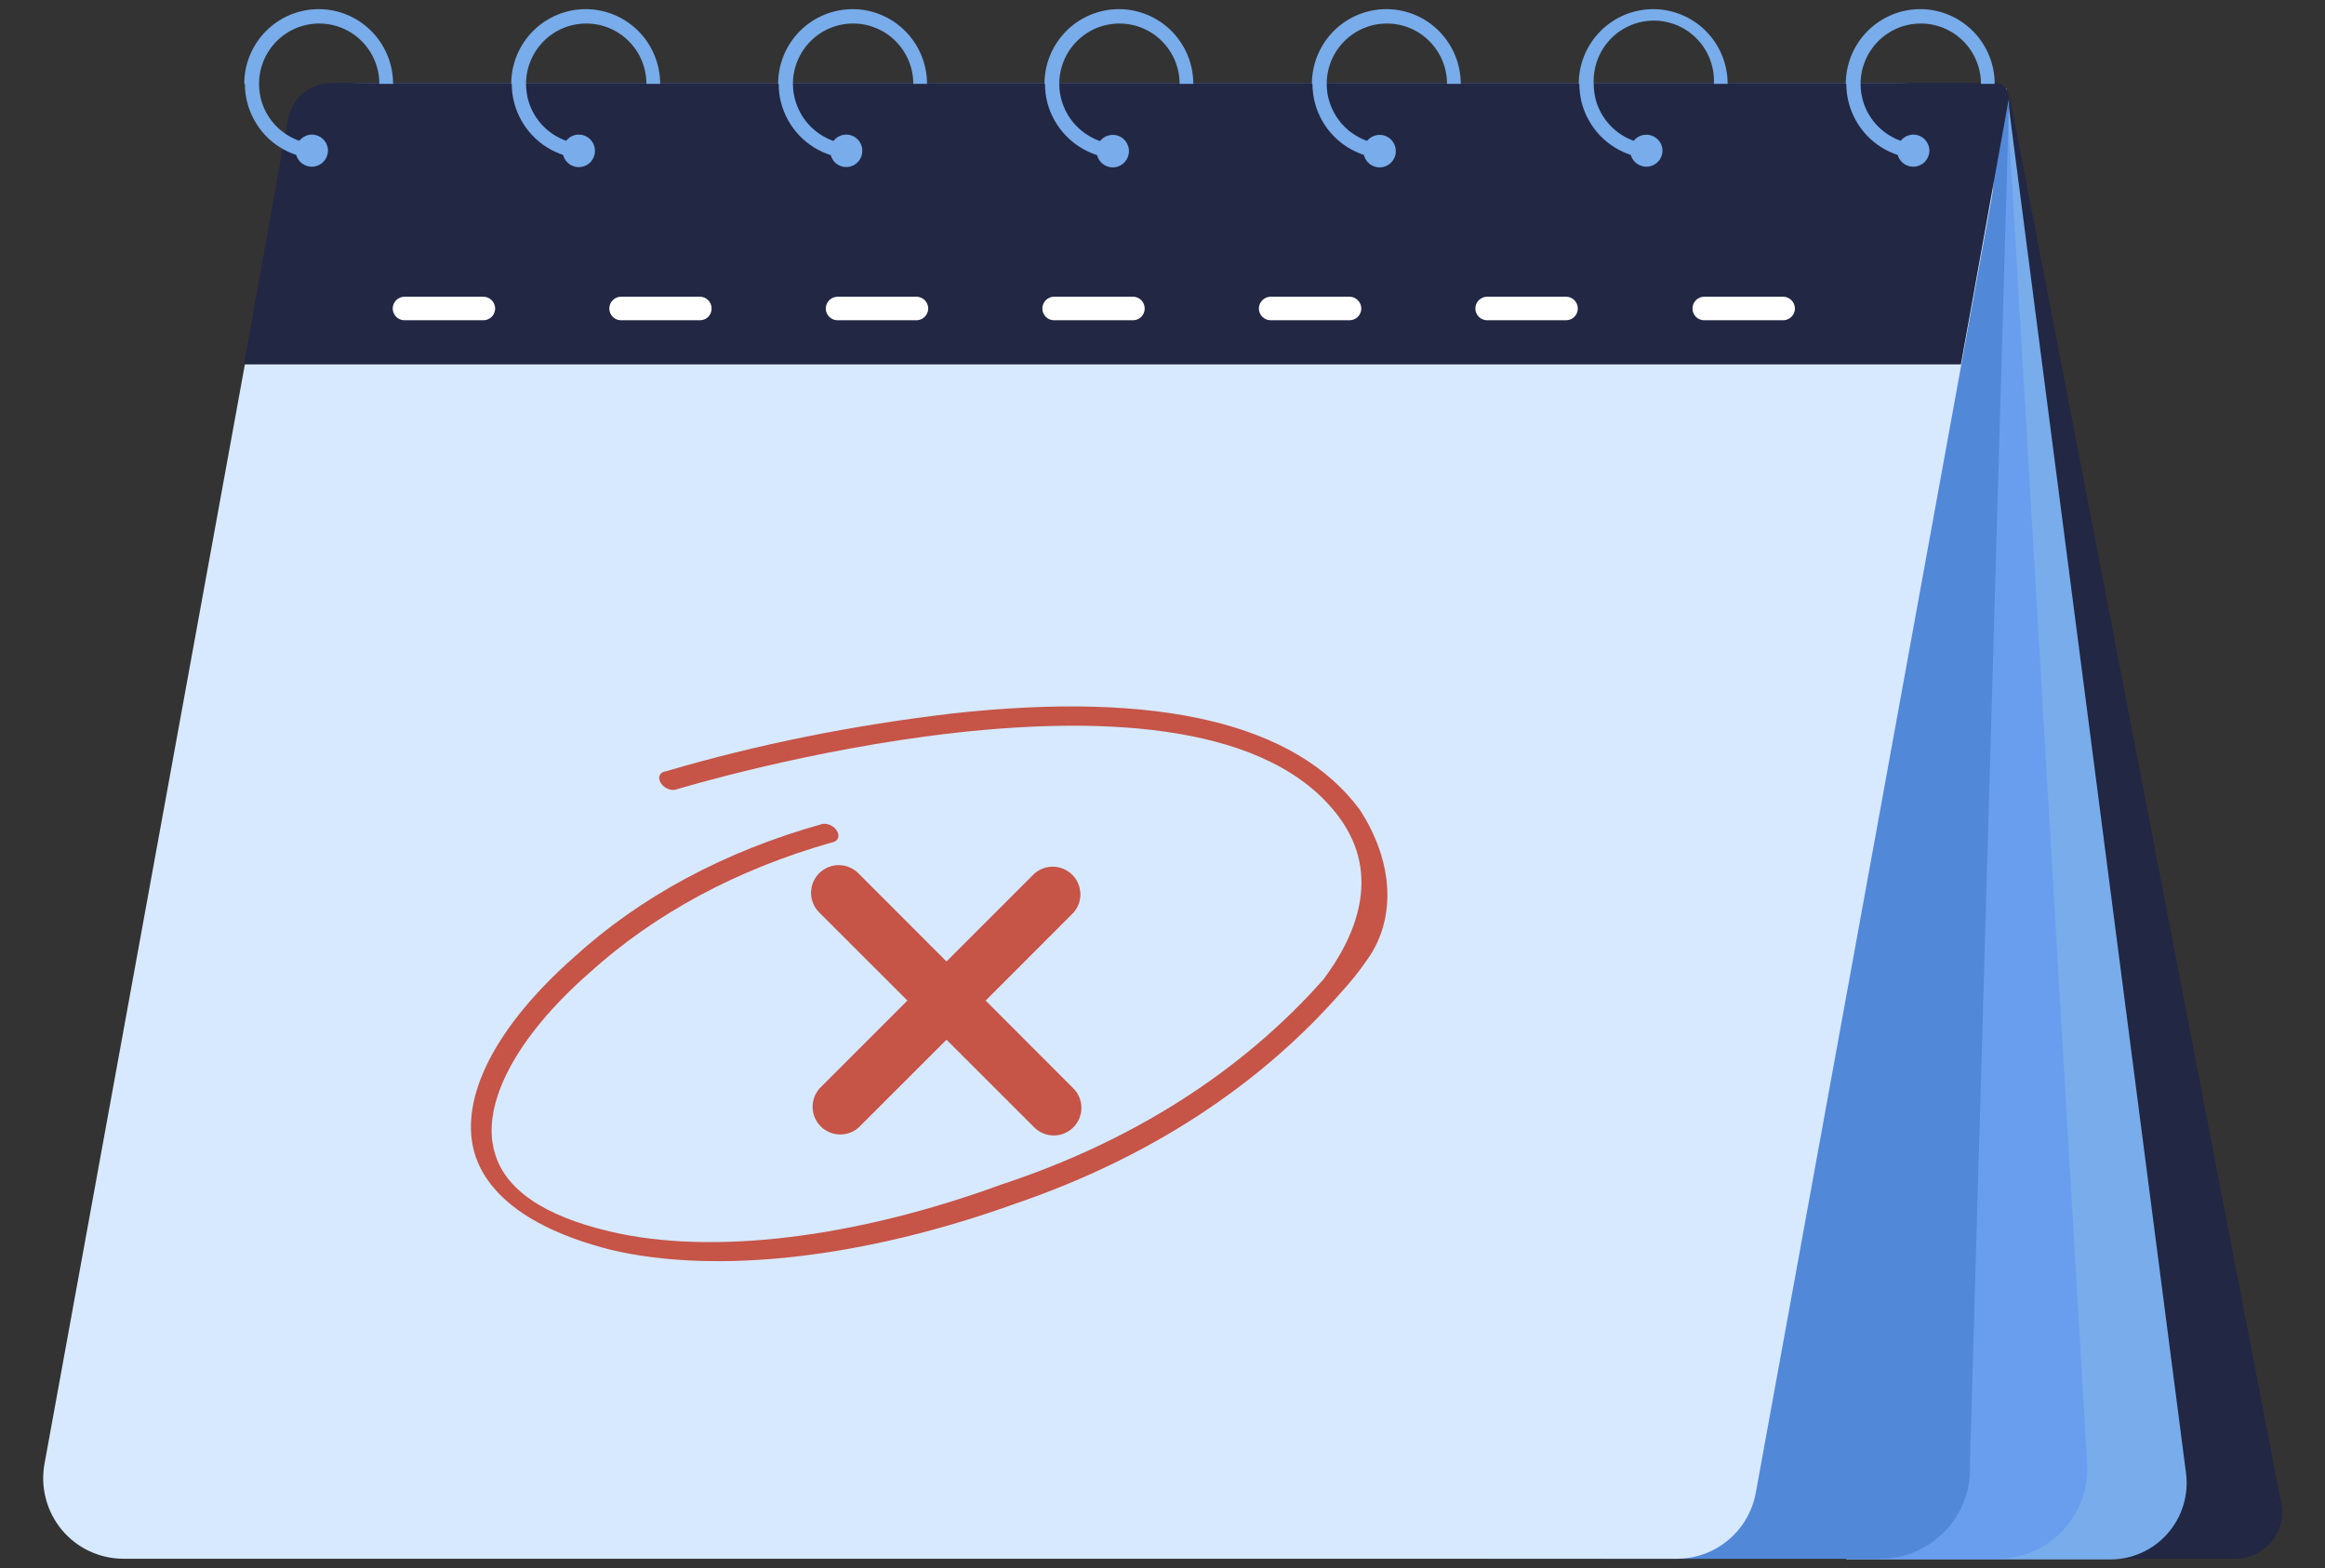 <svg width="43" height="29" viewBox="0 0 43 29" fill="none" xmlns="http://www.w3.org/2000/svg">
<rect x="0" y="0" width="43" height="29" fill="#333333" stroke="none"/>
<path d="M37.162 1.747L42.19 27.806C42.213 27.93 42.209 28.058 42.178 28.18C42.147 28.303 42.089 28.417 42.008 28.514C41.928 28.611 41.827 28.69 41.713 28.744C41.599 28.798 41.475 28.826 41.349 28.826H38.694L37.162 1.747Z" fill="#222744"/>
<path d="M37.109 1.643L40.429 27.24C40.456 27.44 40.439 27.643 40.381 27.836C40.323 28.029 40.224 28.207 40.091 28.359C39.959 28.511 39.795 28.632 39.612 28.715C39.429 28.798 39.23 28.841 39.029 28.841H34.147L36.901 1.564L37.109 1.643Z" fill="#78ACEA"/>
<path d="M37.109 1.643L38.6 27.064C38.613 27.291 38.58 27.518 38.503 27.731C38.425 27.945 38.305 28.14 38.15 28.305C37.995 28.47 37.807 28.602 37.599 28.692C37.392 28.782 37.168 28.828 36.941 28.828H29.651L37.109 1.643Z" fill="#699DEE"/>
<path d="M37.157 1.852L36.433 27.064C36.447 27.291 36.413 27.518 36.336 27.731C36.258 27.945 36.139 28.14 35.983 28.305C35.828 28.47 35.641 28.602 35.433 28.692C35.225 28.782 35.001 28.828 34.775 28.828H27.491L37.157 1.852Z" fill="#5288D8"/>
<path d="M2.284 28.828H31.012C31.36 28.828 31.696 28.706 31.963 28.483C32.23 28.26 32.41 27.95 32.473 27.607L36.842 3.624C36.887 3.368 36.875 3.107 36.808 2.856C36.742 2.606 36.621 2.373 36.456 2.175C36.291 1.976 36.084 1.815 35.851 1.704C35.617 1.594 35.363 1.535 35.105 1.533H6.714C6.365 1.534 6.027 1.658 5.76 1.884C5.493 2.109 5.314 2.422 5.253 2.767L0.823 27.072C0.784 27.286 0.792 27.507 0.848 27.718C0.903 27.929 1.004 28.125 1.143 28.293C1.283 28.461 1.457 28.596 1.654 28.688C1.851 28.78 2.066 28.828 2.284 28.828Z" fill="#D7E9FF"/>
<path d="M36.266 6.739H4.512L5.324 2.211C5.359 2.021 5.459 1.849 5.607 1.725C5.755 1.601 5.942 1.533 6.135 1.533H36.893C36.932 1.535 36.969 1.545 37.004 1.562C37.038 1.58 37.069 1.604 37.093 1.634C37.117 1.665 37.134 1.7 37.143 1.737C37.153 1.775 37.154 1.814 37.147 1.852L36.266 6.739Z" fill="#222744"/>
<path d="M34.147 1.551C34.147 1.671 34.162 1.79 34.193 1.905C34.252 2.13 34.367 2.336 34.527 2.505C34.687 2.673 34.886 2.799 35.107 2.869C35.222 2.905 35.341 2.926 35.46 2.933V2.665C35.358 2.66 35.257 2.64 35.161 2.607C34.999 2.551 34.853 2.458 34.733 2.337C34.612 2.215 34.522 2.068 34.467 1.905C34.43 1.791 34.411 1.671 34.411 1.551C34.411 1.255 34.529 0.971 34.737 0.762C34.946 0.552 35.229 0.435 35.524 0.435C35.819 0.435 36.102 0.552 36.311 0.762C36.519 0.971 36.637 1.255 36.637 1.551H36.891C36.891 1.185 36.746 0.833 36.487 0.574C36.229 0.315 35.879 0.169 35.514 0.169C35.149 0.169 34.798 0.315 34.54 0.574C34.282 0.833 34.137 1.185 34.137 1.551H34.147Z" fill="#78ACEA"/>
<path d="M35.097 2.79C35.095 2.816 35.095 2.843 35.097 2.869C35.118 2.938 35.162 2.997 35.222 3.035C35.282 3.074 35.353 3.09 35.424 3.081C35.495 3.071 35.56 3.037 35.608 2.984C35.655 2.93 35.682 2.862 35.684 2.79C35.684 2.71 35.652 2.634 35.596 2.577C35.54 2.521 35.464 2.489 35.384 2.489C35.305 2.491 35.23 2.523 35.175 2.579C35.119 2.635 35.088 2.711 35.087 2.79H35.097Z" fill="#78ACEA"/>
<path d="M29.209 1.551C29.21 1.671 29.225 1.79 29.254 1.905C29.315 2.13 29.43 2.336 29.59 2.505C29.751 2.673 29.951 2.798 30.171 2.869C30.286 2.905 30.405 2.926 30.524 2.933V2.665C30.422 2.66 30.32 2.64 30.222 2.607C30.061 2.55 29.916 2.458 29.796 2.336C29.676 2.215 29.586 2.067 29.531 1.905C29.494 1.791 29.476 1.671 29.475 1.551C29.468 1.4 29.492 1.249 29.544 1.108C29.597 0.966 29.677 0.837 29.781 0.727C29.885 0.618 30.01 0.531 30.149 0.471C30.287 0.412 30.436 0.381 30.587 0.381C30.737 0.381 30.886 0.412 31.025 0.471C31.163 0.531 31.288 0.618 31.392 0.727C31.496 0.837 31.577 0.966 31.629 1.108C31.682 1.249 31.705 1.4 31.698 1.551H31.952C31.952 1.185 31.807 0.833 31.549 0.574C31.291 0.315 30.941 0.169 30.575 0.169C30.21 0.169 29.86 0.315 29.602 0.574C29.343 0.833 29.198 1.185 29.198 1.551H29.209Z" fill="#78ACEA"/>
<path d="M30.161 2.79C30.159 2.816 30.159 2.843 30.161 2.869C30.182 2.938 30.226 2.997 30.286 3.035C30.346 3.074 30.418 3.09 30.488 3.081C30.559 3.071 30.624 3.037 30.672 2.984C30.719 2.93 30.746 2.862 30.748 2.79C30.748 2.728 30.728 2.667 30.692 2.616C30.655 2.565 30.604 2.527 30.545 2.507C30.486 2.487 30.422 2.486 30.363 2.503C30.303 2.521 30.25 2.557 30.212 2.607C30.176 2.661 30.158 2.725 30.161 2.79V2.79Z" fill="#78ACEA"/>
<path d="M24.273 1.551C24.274 1.671 24.289 1.79 24.319 1.905C24.379 2.13 24.494 2.336 24.655 2.505C24.815 2.673 25.015 2.798 25.235 2.869C25.349 2.905 25.467 2.926 25.586 2.933V2.665C25.484 2.66 25.383 2.64 25.286 2.607C25.125 2.55 24.98 2.458 24.86 2.336C24.74 2.215 24.65 2.067 24.595 1.905C24.556 1.791 24.537 1.672 24.537 1.551C24.537 1.255 24.654 0.971 24.863 0.762C25.072 0.552 25.355 0.435 25.65 0.435C25.945 0.435 26.228 0.552 26.436 0.762C26.645 0.971 26.762 1.255 26.762 1.551H27.016C27.016 1.185 26.871 0.833 26.613 0.574C26.355 0.315 26.005 0.169 25.639 0.169C25.274 0.169 24.924 0.315 24.666 0.574C24.408 0.833 24.263 1.185 24.263 1.551H24.273Z" fill="#78ACEA"/>
<path d="M25.225 2.79C25.222 2.816 25.222 2.843 25.225 2.869C25.242 2.935 25.281 2.994 25.335 3.035C25.389 3.076 25.456 3.097 25.524 3.096C25.592 3.094 25.657 3.069 25.709 3.025C25.761 2.981 25.797 2.921 25.81 2.854C25.823 2.787 25.813 2.718 25.782 2.657C25.751 2.596 25.7 2.548 25.638 2.52C25.576 2.492 25.507 2.487 25.441 2.504C25.375 2.521 25.317 2.56 25.276 2.614C25.242 2.666 25.224 2.728 25.225 2.79V2.79Z" fill="#78ACEA"/>
<path d="M19.327 1.551C19.326 1.671 19.342 1.79 19.372 1.905C19.433 2.13 19.548 2.336 19.709 2.505C19.869 2.673 20.069 2.798 20.29 2.869C20.403 2.905 20.521 2.926 20.64 2.933V2.665C20.538 2.66 20.437 2.64 20.34 2.607C20.18 2.55 20.034 2.458 19.914 2.336C19.794 2.215 19.704 2.067 19.649 1.905C19.61 1.791 19.591 1.672 19.591 1.551C19.591 1.255 19.708 0.971 19.917 0.762C20.125 0.552 20.409 0.435 20.704 0.435C20.999 0.435 21.282 0.552 21.49 0.762C21.699 0.971 21.816 1.255 21.816 1.551H22.07C22.07 1.185 21.925 0.833 21.667 0.574C21.409 0.315 21.059 0.169 20.693 0.169C20.328 0.169 19.978 0.315 19.72 0.574C19.462 0.833 19.317 1.185 19.317 1.551H19.327Z" fill="#78ACEA"/>
<path d="M20.29 2.79C20.286 2.816 20.286 2.843 20.29 2.869C20.306 2.935 20.345 2.994 20.399 3.035C20.453 3.076 20.52 3.097 20.588 3.096C20.656 3.094 20.721 3.069 20.773 3.025C20.825 2.981 20.861 2.921 20.874 2.854C20.887 2.787 20.878 2.718 20.846 2.657C20.815 2.596 20.765 2.548 20.703 2.52C20.64 2.492 20.571 2.487 20.505 2.504C20.439 2.521 20.381 2.56 20.34 2.614C20.306 2.666 20.288 2.728 20.29 2.79V2.79Z" fill="#78ACEA"/>
<path d="M14.401 1.551C14.401 1.671 14.416 1.79 14.447 1.905C14.507 2.13 14.622 2.337 14.782 2.505C14.943 2.673 15.143 2.799 15.364 2.869C15.478 2.905 15.595 2.926 15.714 2.933V2.665C15.612 2.66 15.511 2.64 15.415 2.607C15.254 2.55 15.108 2.458 14.988 2.336C14.868 2.215 14.778 2.067 14.724 1.905C14.685 1.791 14.665 1.672 14.665 1.551C14.665 1.255 14.783 0.971 14.991 0.762C15.2 0.552 15.483 0.435 15.778 0.435C16.073 0.435 16.356 0.552 16.565 0.762C16.773 0.971 16.891 1.255 16.891 1.551H17.145C17.145 1.185 17 0.833 16.741 0.574C16.483 0.315 16.133 0.169 15.768 0.169C15.403 0.169 15.052 0.315 14.794 0.574C14.536 0.833 14.391 1.185 14.391 1.551H14.401Z" fill="#78ACEA"/>
<path d="M15.351 2.79C15.352 2.817 15.356 2.843 15.364 2.869C15.383 2.939 15.426 3 15.486 3.04C15.546 3.08 15.619 3.097 15.691 3.087C15.762 3.078 15.828 3.042 15.875 2.987C15.923 2.933 15.948 2.863 15.948 2.79C15.948 2.751 15.941 2.712 15.926 2.675C15.911 2.639 15.89 2.605 15.862 2.578C15.834 2.55 15.802 2.527 15.765 2.512C15.729 2.497 15.69 2.489 15.651 2.489C15.605 2.489 15.56 2.5 15.519 2.52C15.478 2.54 15.442 2.57 15.415 2.607C15.374 2.659 15.352 2.724 15.351 2.79V2.79Z" fill="#78ACEA"/>
<path d="M9.465 1.551C9.465 1.671 9.48 1.79 9.511 1.905C9.571 2.13 9.686 2.336 9.846 2.504C10.005 2.673 10.205 2.798 10.425 2.869C10.54 2.904 10.659 2.926 10.778 2.933V2.665C10.676 2.66 10.575 2.64 10.479 2.607C10.318 2.55 10.171 2.458 10.051 2.337C9.931 2.215 9.84 2.068 9.785 1.905C9.748 1.791 9.73 1.671 9.729 1.551C9.729 1.255 9.847 0.971 10.055 0.762C10.264 0.552 10.547 0.435 10.842 0.435C11.137 0.435 11.42 0.552 11.629 0.762C11.838 0.971 11.955 1.255 11.955 1.551H12.209C12.209 1.185 12.064 0.833 11.806 0.574C11.547 0.315 11.197 0.169 10.832 0.169C10.467 0.169 10.117 0.315 9.858 0.574C9.6 0.833 9.455 1.185 9.455 1.551H9.465Z" fill="#78ACEA"/>
<path d="M10.415 2.79C10.413 2.816 10.413 2.843 10.415 2.869C10.43 2.923 10.459 2.972 10.5 3.01C10.541 3.049 10.592 3.074 10.647 3.085C10.702 3.096 10.758 3.091 10.811 3.071C10.863 3.052 10.909 3.017 10.943 2.973C10.976 2.928 10.997 2.875 11.003 2.819C11.008 2.764 10.998 2.707 10.973 2.657C10.949 2.607 10.91 2.564 10.863 2.535C10.816 2.505 10.761 2.489 10.705 2.489C10.659 2.489 10.614 2.5 10.573 2.52C10.532 2.54 10.496 2.57 10.469 2.607C10.431 2.66 10.412 2.725 10.415 2.79Z" fill="#78ACEA"/>
<path d="M4.529 1.551C4.529 1.671 4.544 1.79 4.575 1.905C4.635 2.13 4.75 2.336 4.909 2.505C5.069 2.673 5.269 2.799 5.49 2.869C5.604 2.905 5.723 2.926 5.843 2.933V2.665C5.74 2.66 5.639 2.64 5.543 2.607C5.381 2.551 5.234 2.459 5.113 2.337C4.993 2.216 4.902 2.068 4.847 1.905C4.81 1.791 4.791 1.671 4.791 1.551C4.791 1.255 4.908 0.971 5.117 0.762C5.326 0.552 5.609 0.435 5.904 0.435C6.199 0.435 6.482 0.552 6.69 0.762C6.899 0.971 7.016 1.255 7.016 1.551H7.27C7.27 1.185 7.125 0.833 6.867 0.574C6.609 0.315 6.259 0.169 5.893 0.169C5.528 0.169 5.178 0.315 4.92 0.574C4.662 0.833 4.517 1.185 4.517 1.551H4.529Z" fill="#78ACEA"/>
<path d="M5.479 2.79C5.477 2.816 5.477 2.843 5.479 2.869C5.5 2.938 5.544 2.997 5.604 3.035C5.664 3.074 5.736 3.09 5.806 3.081C5.877 3.071 5.942 3.037 5.99 2.984C6.037 2.93 6.064 2.862 6.066 2.79C6.066 2.71 6.035 2.634 5.978 2.577C5.922 2.521 5.846 2.489 5.766 2.489C5.688 2.491 5.612 2.523 5.557 2.579C5.501 2.635 5.47 2.711 5.469 2.79H5.479Z" fill="#78ACEA"/>
<path d="M31.52 5.923H32.978C33.036 5.923 33.091 5.9 33.132 5.86C33.173 5.819 33.196 5.764 33.197 5.706C33.196 5.648 33.173 5.593 33.132 5.552C33.091 5.511 33.036 5.488 32.978 5.487H31.52C31.462 5.487 31.407 5.51 31.366 5.551C31.325 5.593 31.302 5.648 31.302 5.706V5.706C31.302 5.735 31.308 5.763 31.319 5.79C31.33 5.816 31.346 5.84 31.366 5.861C31.386 5.881 31.41 5.897 31.437 5.907C31.463 5.918 31.492 5.923 31.52 5.923V5.923Z" fill="white"/>
<path d="M27.504 5.923H28.965C29.022 5.923 29.077 5.9 29.117 5.86C29.158 5.819 29.181 5.764 29.181 5.706C29.181 5.649 29.158 5.593 29.118 5.552C29.077 5.511 29.022 5.488 28.965 5.487H27.504C27.446 5.488 27.391 5.511 27.35 5.552C27.309 5.593 27.286 5.648 27.286 5.706V5.706C27.286 5.764 27.31 5.819 27.351 5.86C27.391 5.9 27.447 5.923 27.504 5.923V5.923Z" fill="white"/>
<path d="M23.5 5.923H24.959C25.016 5.923 25.071 5.9 25.112 5.86C25.153 5.819 25.177 5.764 25.177 5.706C25.177 5.648 25.153 5.593 25.112 5.552C25.072 5.511 25.016 5.488 24.959 5.487H23.5C23.443 5.488 23.388 5.511 23.347 5.552C23.306 5.593 23.283 5.648 23.282 5.706V5.706C23.283 5.764 23.306 5.819 23.347 5.86C23.388 5.9 23.443 5.923 23.5 5.923V5.923Z" fill="white"/>
<path d="M19.494 5.923H20.955C21.012 5.923 21.067 5.9 21.108 5.86C21.148 5.819 21.171 5.764 21.171 5.706C21.171 5.649 21.148 5.593 21.108 5.552C21.067 5.511 21.013 5.488 20.955 5.487H19.494C19.437 5.488 19.382 5.511 19.341 5.552C19.301 5.593 19.278 5.649 19.278 5.706V5.706C19.278 5.764 19.301 5.819 19.342 5.86C19.382 5.9 19.437 5.923 19.494 5.923Z" fill="white"/>
<path d="M15.491 5.923H16.949C17.006 5.923 17.062 5.9 17.102 5.86C17.143 5.819 17.167 5.764 17.167 5.706C17.167 5.648 17.143 5.593 17.103 5.552C17.062 5.511 17.007 5.488 16.949 5.487H15.491C15.433 5.488 15.378 5.511 15.337 5.552C15.296 5.593 15.273 5.648 15.272 5.706V5.706C15.273 5.764 15.296 5.819 15.337 5.86C15.378 5.9 15.433 5.923 15.491 5.923V5.923Z" fill="white"/>
<path d="M11.485 5.923H12.945C13.003 5.923 13.058 5.9 13.098 5.86C13.139 5.819 13.161 5.764 13.161 5.706C13.161 5.649 13.139 5.593 13.098 5.552C13.058 5.511 13.003 5.488 12.945 5.487H11.485C11.427 5.488 11.372 5.511 11.332 5.552C11.291 5.593 11.269 5.649 11.269 5.706V5.706C11.269 5.764 11.291 5.819 11.332 5.86C11.373 5.9 11.428 5.923 11.485 5.923Z" fill="white"/>
<path d="M7.481 5.923H8.939C8.997 5.923 9.052 5.9 9.093 5.86C9.134 5.819 9.157 5.764 9.158 5.706V5.706C9.157 5.648 9.134 5.593 9.093 5.552C9.052 5.511 8.997 5.488 8.939 5.487H7.481C7.423 5.488 7.368 5.511 7.327 5.552C7.287 5.593 7.263 5.648 7.263 5.706V5.706C7.263 5.764 7.287 5.819 7.328 5.86C7.368 5.9 7.424 5.923 7.481 5.923Z" fill="white"/>
<path d="M18.229 18.505L19.85 16.883C19.938 16.786 19.985 16.658 19.981 16.527C19.978 16.397 19.924 16.272 19.832 16.179C19.739 16.087 19.615 16.033 19.484 16.029C19.353 16.025 19.226 16.072 19.128 16.159L17.505 17.782L15.883 16.159C15.836 16.11 15.78 16.07 15.717 16.043C15.654 16.015 15.587 16.001 15.518 16C15.45 15.999 15.382 16.012 15.319 16.038C15.256 16.064 15.198 16.102 15.15 16.15C15.102 16.198 15.064 16.256 15.038 16.319C15.012 16.382 14.999 16.45 15 16.518C15.001 16.587 15.015 16.654 15.043 16.717C15.07 16.779 15.11 16.836 15.159 16.883L16.782 18.505L15.159 20.128C15.072 20.226 15.025 20.353 15.029 20.484C15.033 20.615 15.086 20.739 15.179 20.832C15.272 20.924 15.397 20.978 15.527 20.981C15.658 20.985 15.786 20.938 15.883 20.85L17.505 19.229L19.128 20.85C19.175 20.898 19.232 20.935 19.294 20.961C19.355 20.987 19.422 21 19.489 21C19.556 21 19.623 20.987 19.684 20.961C19.747 20.935 19.803 20.898 19.85 20.85C19.898 20.803 19.935 20.747 19.961 20.684C19.987 20.623 20 20.556 20 20.489C20 20.422 19.987 20.355 19.961 20.294C19.935 20.232 19.898 20.175 19.85 20.128L18.229 18.505Z" fill="#C65447"/>
<path d="M25.284 17.752C25.552 17.378 25.68 16.927 25.656 16.44C25.632 15.953 25.457 15.448 25.148 14.974C23.965 13.376 21.427 12.773 17.609 13.196C15.774 13.411 14.005 13.768 12.321 14.263C12.295 14.265 12.271 14.273 12.251 14.284C12.231 14.296 12.215 14.312 12.205 14.332C12.194 14.351 12.19 14.373 12.191 14.396C12.193 14.42 12.2 14.444 12.213 14.467C12.236 14.511 12.276 14.55 12.325 14.576C12.374 14.603 12.429 14.614 12.479 14.608C12.586 14.578 22.195 11.649 24.762 15.108C25.572 16.198 25.053 17.348 24.474 18.116C22.968 19.818 20.936 21.112 18.526 21.905C15.806 22.902 13.158 23.22 11.283 22.776C10.047 22.487 9.328 21.989 9.144 21.299C8.895 20.411 9.554 19.171 10.904 17.989C12.113 16.894 13.636 16.076 15.384 15.581C15.409 15.578 15.431 15.57 15.45 15.558C15.469 15.547 15.483 15.531 15.493 15.513C15.503 15.494 15.507 15.474 15.507 15.451C15.506 15.429 15.5 15.407 15.488 15.384C15.477 15.361 15.462 15.339 15.442 15.319C15.422 15.299 15.399 15.282 15.373 15.268C15.347 15.255 15.32 15.245 15.292 15.24C15.265 15.234 15.238 15.234 15.212 15.238C13.41 15.74 11.842 16.582 10.605 17.713C9.168 18.985 8.501 20.289 8.767 21.293C8.932 21.895 9.521 22.663 11.3 23.115C13.269 23.58 16.008 23.262 18.799 22.254C21.236 21.42 23.288 20.086 24.812 18.344C24.984 18.156 25.141 17.959 25.284 17.752V17.752Z" fill="#C65447"/>
</svg>
